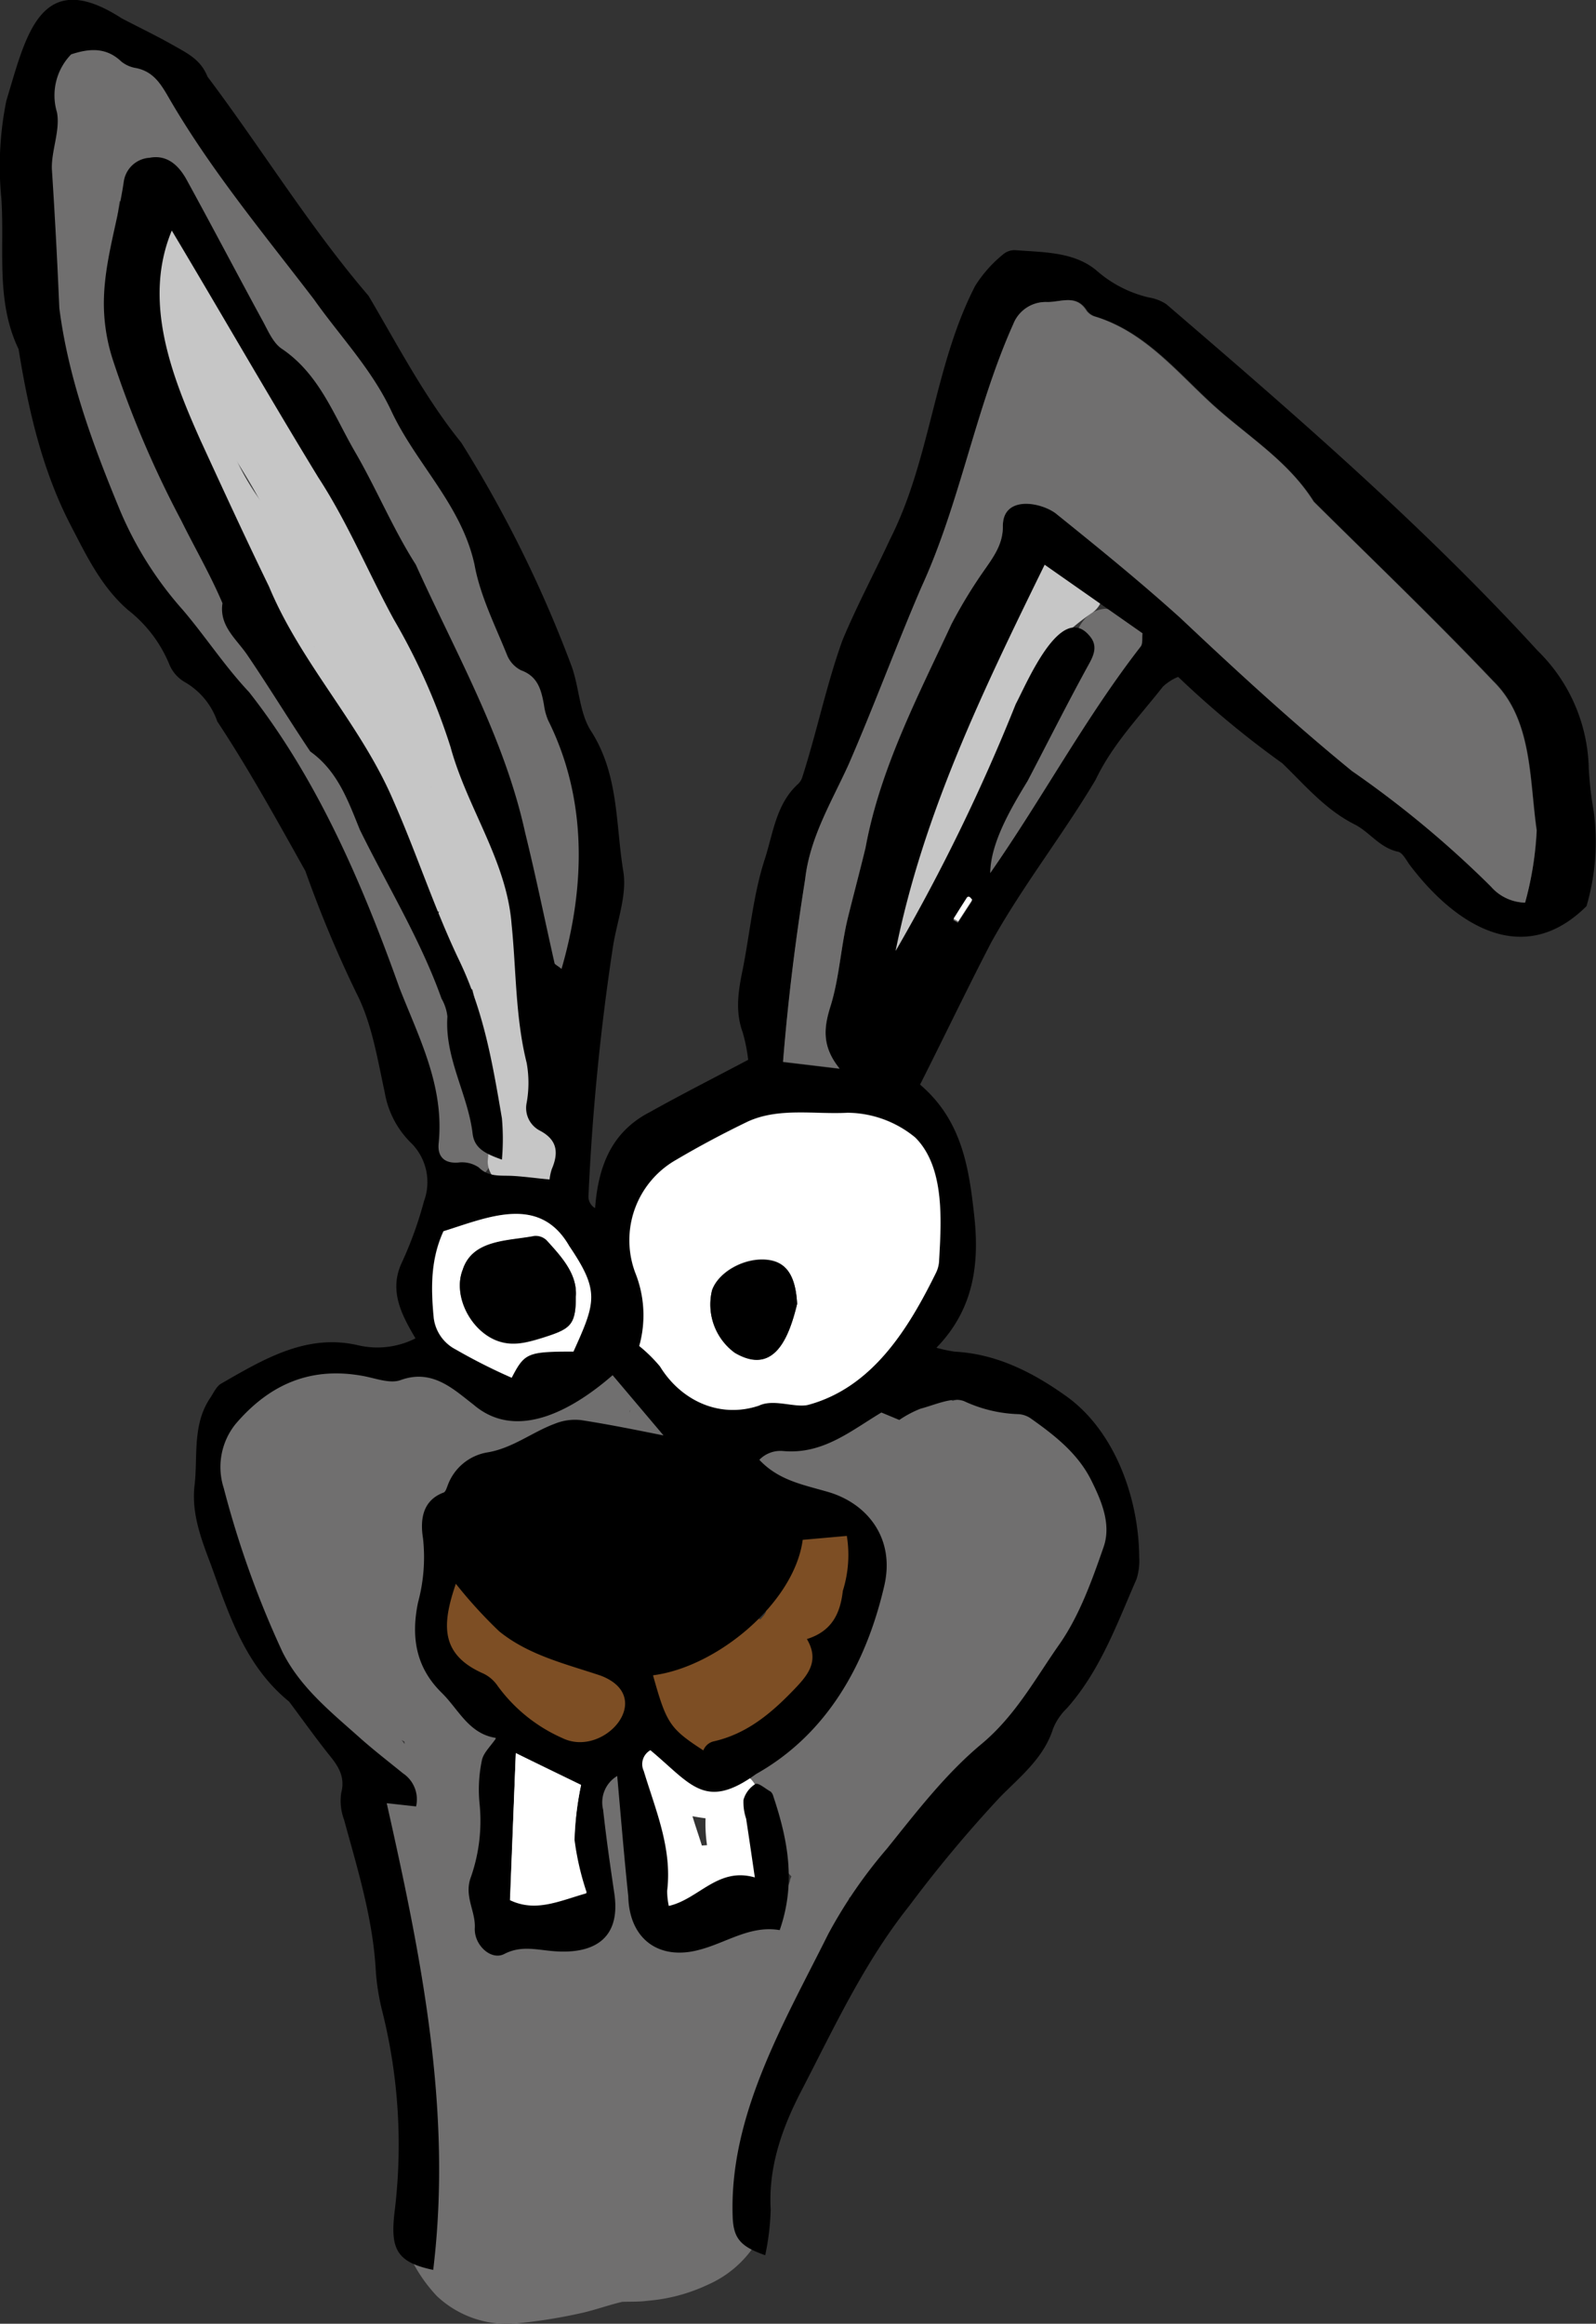 <svg xmlns="http://www.w3.org/2000/svg" viewBox="0 0 163.06 237.26"><rect x="0" y="0" width="163.06" height="237.26" fill="#333333" stroke="none"/><defs><style>.cls-1{fill:#706f6f;}.cls-2{fill:#fff;}.cls-3{fill:#575756;}.cls-4{fill:#b2b2b2;}.cls-5{fill:#c6c6c6;}.cls-6{fill:#7d4e24;}</style></defs><g id="Calque_2" data-name="Calque 2"><g id="Calque_1-2" data-name="Calque 1"><g id="Calque_5" data-name="Calque 5"><path class="cls-1" d="M94.49,169.85c3.22,0,3.22-5,0-5s-3.22,5,0,5Z"/><path class="cls-1" d="M100.94,167.5a12.94,12.94,0,0,0,8.84-3.66,12.51,12.51,0,0,0,0-17.68,12.51,12.51,0,0,0-17.68,0,12.51,12.51,0,0,0,0,17.68,13,13,0,0,0,8.84,3.66Z"/><path class="cls-1" d="M100,156.78c-2.13,3.18-4.14,6.48-6.43,9.54l1.18-1.51a11.66,11.66,0,0,1-1.93,2l12.54,3.31a4.2,4.2,0,0,1-.17-.7l.27,2c-.09-.84,0-1.68-.09-2.52a11.08,11.08,0,0,0-1.44-5.21,10,10,0,0,0-3.66-3.64,9.71,9.71,0,0,0-6.78-.84,7.07,7.07,0,0,0-3.9,2.69A7.92,7.92,0,0,0,88,166.42a17.74,17.74,0,0,0,.54,4.28l-.27-2a5.22,5.22,0,0,1,0,1l.27-2a2.88,2.88,0,0,1-.17.64l.75-1.79a6.42,6.42,0,0,1-.53.86l1.17-1.52a77.36,77.36,0,0,1-9.45,10c-2.93,2.63-2.87,8,0,10.61a7.68,7.68,0,0,0,10.61,0,82.75,82.75,0,0,0,7-7.11,38.81,38.81,0,0,0,4-5,10,10,0,0,0,1.37-5,27.64,27.64,0,0,0-.57-4l.27,2a5.33,5.33,0,0,1,0-1l-5.5,7.24.26-.06-2,.27H96l-2-.27a1.38,1.38,0,0,1,.49.14L92.74,173l.22.13-1.51-1.17a3.18,3.18,0,0,1,.58.58L90.86,171a3.1,3.1,0,0,1,.29.5l-.76-1.8a4.07,4.07,0,0,1,.25.82l-.27-2c.21,1.88,0,3.7.56,5.56a7.61,7.61,0,0,0,5.24,5.24,7.5,7.5,0,0,0,7.3-1.93c2.19-1.72,3.67-4.28,5.2-6.57l4.32-6.47A7.5,7.5,0,0,0,100,156.78Z"/><path class="cls-1" d="M88.45,172.46c-1.47,1.42-3,2.81-4.4,4.27a24.57,24.57,0,0,0-1.8,2,22.28,22.28,0,0,0-2.62,3.77,5.5,5.5,0,0,0-.89,2.78,5.63,5.63,0,0,0,.13,3,8.31,8.31,0,0,0,3.45,4.49,7.51,7.51,0,0,0,10.26-2.69A13.5,13.5,0,0,1,93.89,188l-1.17,1.51a31.17,31.17,0,0,1,2.87-3.1l3.46-3.35a5.54,5.54,0,0,0,1.55-2.41,7.7,7.7,0,0,0-1.55-8.19,7.55,7.55,0,0,0-5.3-2.2l-2,.27a7.46,7.46,0,0,0-3.3,1.93Z"/><path class="cls-1" d="M63.43,221.31a9.84,9.84,0,0,0-.18,3.57c.09.65.21,1.26.33,1.9l-.27-2v.29l.26-2-.08.28.76-1.8-.2.27,1.17-1.52-.26.21,1.52-1.17a10.94,10.94,0,0,1-1.66,1l1.79-.76a10.51,10.51,0,0,1-2.21.62l2-.27c-1.08.13-2.16.07-3.25.14a21.22,21.22,0,0,0-4.61.81,44.79,44.79,0,0,1-6.46,1.49l2-.27a12.32,12.32,0,0,1-2.71.19l2,.27a2.69,2.69,0,0,1-.68-.16l1.79.75a3.28,3.28,0,0,1-.76-.46l1.52,1.18a3.42,3.42,0,0,1-.42-.43L56,224.92a8.28,8.28,0,0,1-.92-1.61l.76,1.79c-.08-.19-.16-.38-.23-.57a8.2,8.2,0,0,0-3.45-4.48,7.68,7.68,0,0,0-5.78-.76,7.6,7.6,0,0,0-4.48,3.45c-.88,1.67-1.49,3.94-.76,5.78a15.61,15.61,0,0,0,3.49,5.91A10.45,10.45,0,0,0,53,237.2a53.28,53.28,0,0,0,6.65-1.09c1.7-.41,3.35-1.06,5.08-1.31l-2,.27c1.15-.11,2.31,0,3.46-.16a17.79,17.79,0,0,0,6.18-1.66A11,11,0,0,0,77,229.4c1.54-2.35,1.39-4.9.84-7.51l.27,2,0-.29-.27,2,.06-.28a8,8,0,0,0-.76-5.78,7.63,7.63,0,0,0-4.48-3.45c-3.71-.85-8.42,1.12-9.22,5.24Z"/><path class="cls-1" d="M59.3,224a14.78,14.78,0,0,0-.41-7.61c-.69-2-1.65-3.79-2.46-5.7l.76,1.79a13.53,13.53,0,0,1-.81-2.86l.27,2a13.43,13.43,0,0,1,0-3.47l-.26,2a13.9,13.9,0,0,1,.37-1.7l-11,4.48c3.81,1.92,9.7,2.82,13.57.49a9,9,0,0,0,4.51-7.72,8.61,8.61,0,0,0-6.19-8.15c-2.89-.93-7.13.57-8.47,3.45-.33.66-.12.42.64-.72,1.14-.78,1.37-1,.7-.67l1.79-.76a2.23,2.23,0,0,1-.62.14l2-.27h-.32l2,.27L55,199v14.46c4.86-1,9.74-2.15,14.65-2.88l-2,.27c2.32-.3,4.63,0,7-.28a11.83,11.83,0,0,0,8.55-5.3l-13-7.57a78.51,78.51,0,0,0-4.13,7.18c-.59,1.16-1.15,2.34-1.67,3.53-.26.59-.5,1.19-.77,1.76-.15.31-.8,1.23,0,.23a2.2,2.2,0,0,1,.84-.79c.59-.39.64-.44.16-.16l1.79-.75a4.56,4.56,0,0,1-1,.28l2-.26a42.76,42.76,0,0,1-6.77-.43l-7.34-.61c-3.92-.33-7.68,3.68-7.5,7.5.19,4.34,3.3,7.15,7.5,7.5l9.06.75c4.06.34,7.82.64,11.26-2,2.79-2.15,3.73-5.52,5.24-8.55a79,79,0,0,1,4.33-7.59A7.57,7.57,0,0,0,80.47,195a7.69,7.69,0,0,0-10.26,2.69A4.42,4.42,0,0,1,71.89,196a3.87,3.87,0,0,1-.64.33l1.79-.75a7,7,0,0,1-1.42.36l2-.27c-1.68.15-3.35-.11-5,0a63.45,63.45,0,0,0-6.85,1.11L51,199c-3.08.61-5.65,4.13-5.51,7.23a8.79,8.79,0,0,0,1,3.78A7.46,7.46,0,0,0,51,213.43a10.52,10.52,0,0,0,7.19-.9,9.36,9.36,0,0,0,3.9-3.93l-8.47,3.45.23.07-3.31-1.93L49.7,209,49,207.23l.08.23-.26-2a1.35,1.35,0,0,1,0,.53l.27-2-.07.27.76-1.8q3.59-2.81,1.83-1.9l1.79-.76a2.45,2.45,0,0,1-.66.16l2-.26a16.19,16.19,0,0,1-3.19-.09l2,.27a8.38,8.38,0,0,1-1.63-.45l1.79.76-.38-.19c-4.29-2.17-9.64-.4-11,4.48a20.21,20.21,0,0,0-.29,9.59c.51,2.54,1.8,4.84,2.83,7.2l-.76-1.79a12.46,12.46,0,0,1,.82,2.62l-.27-2a7.12,7.12,0,0,1,0,1.53l.27-2-.06.39a8.17,8.17,0,0,0,.75,5.78,7.64,7.64,0,0,0,4.49,3.44c3.61.83,8.54-1.09,9.22-5.23Z"/><path class="cls-1" d="M46.08,168.29c-1.68-4-3.14-9.12-7.48-10.95A8,8,0,0,0,28,161.61a11.15,11.15,0,0,0-.11,8.1,8.3,8.3,0,0,0,2.69,3.9,7.14,7.14,0,0,0,4.54,1.61c3.19-.14,6.5-2.21,7.23-5.51a14.47,14.47,0,0,0-1.25-9.59c-.77-1.67-1.75-3.21-2.47-4.9l.76,1.79c-.59-1.45-1.08-2.93-1.58-4.41a34.5,34.5,0,0,1-1.44-4.38v4l.08-.22-1.93,3.31a7.06,7.06,0,0,1,1-1L34,155.49a8.76,8.76,0,0,1,2-1.15l-1.79.75a9.77,9.77,0,0,1,1.84-.48l-2,.27c3.07-.37,6.17-.63,9.25-.95l-5.3-12.8A32,32,0,0,0,32.83,148a17.2,17.2,0,0,0-1.55,11.43c.82,3.84,5.53,6.43,9.23,5.24a7.68,7.68,0,0,0,5.23-9.23,7.62,7.62,0,0,1-.14-.81l.27,2a9.47,9.47,0,0,1,.05-2.06l-.27,2a11.66,11.66,0,0,1,.72-2.4l-.76,1.79a17.84,17.84,0,0,1,2-3.18l-1.17,1.52c.69-.88,1.42-1.71,2.16-2.54a7.62,7.62,0,0,0,1.55-8.2c-1.06-2.51-3.93-4.91-6.86-4.61s-6.05.58-9.06.93a17.3,17.3,0,0,0-6.51,1.84,12.34,12.34,0,0,0-5,4.5,8.52,8.52,0,0,0-.8,6.16c.17.71.45,1.4.68,2.09L24,158.5A51.44,51.44,0,0,0,26.2,164c.61,1.25,1.35,2.43,1.92,3.69l-.75-1.79a9,9,0,0,1,.58,1.89l-.26-2a6.53,6.53,0,0,1,0,1.53l.27-2-.09.39H42.33a7.42,7.42,0,0,1-.36-1.22l.27,2a6.72,6.72,0,0,1-.05-1.27l-.27,2a3.72,3.72,0,0,1,.14-.74l-.75,1.8.17-.27-2.69,2.7.22-.13-3.78,1h.23l-2-.26.24.09-1.79-.76.24.16-1.52-1.17.22.22-1.18-1.52a25.12,25.12,0,0,1,2.52,5.31l-.76-1.8.18.41a8.27,8.27,0,0,0,3.44,4.48,7.68,7.68,0,0,0,5.78.76,7.54,7.54,0,0,0,4.48-3.45c.88-1.65,1.52-4,.76-5.78Z"/><path class="cls-1" d="M94.92,142.9a13.7,13.7,0,0,0-4.82-.14,10.06,10.06,0,0,0-2.1.51c-.45.16-.9.36-1.34.55l-.49.22c.15-.06.14-.06,0,0s-.89.19-.5.14c-.34,0-.7,0-1.05.09A7.83,7.83,0,0,0,82,145c-.27.13-.54.28-.82.4.21-.07.17-.06-.11.05l-.49.18a12.71,12.71,0,0,1-2,.46c-1.44.21-1.93,1.88-1.75,3.08a3.08,3.08,0,0,0,1.95,2.21,15.92,15.92,0,0,0,2,.5,5.22,5.22,0,0,1,.56.18s.47.19.25.09l.25.13.42.21c.65.34,1.27.72,1.89,1.09,1.45.85,3.3,2.1,5,1.38a3,3,0,0,0,1.77-2.54A14.55,14.55,0,0,0,91,151c0-.22,0-.45,0-.68s.08-.73-.07-.07l-.64,1.11.1-.11-1.11.64.13,0H88.08c.39.05.77.14,1.15.21a2.5,2.5,0,0,0,1.33-4.82,12.65,12.65,0,0,0-1.81-.3,2.71,2.71,0,0,0-2.52,1.67,4.8,4.8,0,0,0-.22,2c0,.28,0,.55,0,.82s0,.18,0,0c-.08.38,0,.37.1,0l.9-.9-.14.09,1.26-.34c.06,0,.69.25.41.12L88,150c-.36-.18-.71-.38-1.06-.58-.7-.41-1.38-.84-2.1-1.22a15.56,15.56,0,0,0-2.44-1.07,6.65,6.65,0,0,0-1.15-.28l-.49-.09-.18-.05a1.7,1.7,0,0,1,1.07,1.1l-1.74,3.07a13.94,13.94,0,0,0,3.81-1.19c.31-.14.61-.35.93-.46-.37.13.32,0,.4-.05-.4.06.55,0,.64,0A11.63,11.63,0,0,0,87,149c1.47-.31,2.2-.95,3.53-1.25.09,0,.89-.16.53-.11.31,0,.63,0,.94-.06s.63,0,1,0,.36,0,.14,0l.53.1a2.5,2.5,0,1,0,1.33-4.82Z"/><path class="cls-1" d="M98.84,143.21a5,5,0,0,1-1.16,0l.67.09a5.09,5.09,0,0,1-1.23-.34l.59.25a5.46,5.46,0,0,1-1-.58l.5.39a2.66,2.66,0,0,1-.35-.32l.39.51a.41.41,0,0,1-.05-.09l.25.59v0l.09.67v-.06l-.09.67v0l-.25.6,0,0-.4.5,0,0-.51.39.07,0-.6.25h0l-.67.09h0l-.67-.08h0l-.59-.26,0,0-.89-.89v0a2.56,2.56,0,0,0,1.5,1.14,1.86,1.86,0,0,0,1,0,1.8,1.8,0,0,0,.93-.3,2.46,2.46,0,0,0,1.15-1.49,2.6,2.6,0,0,0-.25-1.93,2.65,2.65,0,0,0-3.6-.93,2.74,2.74,0,0,0-1.22,1.57,2.67,2.67,0,0,0,.25,2.07,4.24,4.24,0,0,0,1.3,1.3,4.93,4.93,0,0,0,.64.41,7,7,0,0,0,1.92.72,6.67,6.67,0,0,0,2.09.15,1.88,1.88,0,0,0,1-.21,1.85,1.85,0,0,0,.8-.52,2.54,2.54,0,0,0,.74-1.77,2.58,2.58,0,0,0-.74-1.77,2.4,2.4,0,0,0-1.76-.73Z"/><path class="cls-1" d="M68.39,145.51a3.9,3.9,0,0,0-1.78-1.81,4.24,4.24,0,0,0-1.42-.43,2.22,2.22,0,0,0-.6-.06c-.14,0-.12,0,.06,0a1.51,1.51,0,0,1,.85.41l.64,1.11v.12c0-.17,0-.34,0-.51a8.19,8.19,0,0,0-.21-1.3A7.81,7.81,0,0,0,65,141a2.53,2.53,0,0,0-3.42-.9A4.09,4.09,0,0,0,60,141.72c-.13.24-.22.5-.33.76s0,0,0-.1a2,2,0,0,0-.16.33c0-.18.31-.28,0-.08.15-.11.27-.18.43-.28-.23.13-.17,0,.07,0-.28,0-.56,0-.84,0-.69-.06-1.36-.17-2.06-.19-3-.09-6.19.58-7.89,3.23a2.53,2.53,0,0,0,.9,3.42,2.56,2.56,0,0,0,3.42-.9c.16-.23.15-.23,0,0a3.83,3.83,0,0,1,.29-.28c-.44.39.21-.08.34-.15-.51.28.24-.07.38-.11l.61-.14c.29,0,.27-.05,0,0l.54-.05a9.93,9.93,0,0,1,1.09,0,17.7,17.7,0,0,1,1.93.13,5.3,5.3,0,0,0,4-.81A4.33,4.33,0,0,0,64,144.91c.11-.26.22-.51.32-.77s.1-.22,0,.1a3.07,3.07,0,0,1,.17-.31,1.33,1.33,0,0,1-.41.44l-3.42-.9a4.83,4.83,0,0,1,.26.45c-.07-.21-.06-.17,0,.11a4.1,4.1,0,0,1,.14.5c.06.3.07.33,0,.1a3.82,3.82,0,0,0,.84,2.56,3.43,3.43,0,0,0,2.35,1c.58.05.2,0-.13-.15.24.15.23.14,0,0s-.21-.24-.08,0a2.5,2.5,0,0,0,3.42.89,2.57,2.57,0,0,0,.9-3.42Z"/><path class="cls-1" d="M36,179.66c1.32.55,2,2.27,2.28,3.53a56.35,56.35,0,0,1,.93,6.6c.54,4.07.81,8.82,3,12.38a2.54,2.54,0,0,0,4.32,0,.92.92,0,0,1,.88-.27,2.53,2.53,0,0,0,3.08-3.08,17.07,17.07,0,0,1-.7-3.61,10.55,10.55,0,0,1,.67-3.63,26.92,26.92,0,0,0,1.18-7.67,16.44,16.44,0,0,0-1.38-7.33,12.24,12.24,0,0,0-5.14-5c-1.56-.88-3.89.22-3.76,2.16.22,3.36.61,6.71,1.15,10,.26,1.59.56,3.17.9,4.75.14.61.33,1.23.41,1.85,0,.16-.06.69,0,.6l4.18,1.1A59.24,59.24,0,0,1,46.41,182c-.25-3.27.17-6.83-1.11-9.91a2.56,2.56,0,0,0-2.08-1.79,2.47,2.47,0,0,0-2.49,1.19,7.84,7.84,0,0,0-.67,4.79,2.53,2.53,0,0,0,3.08,1.75A2.57,2.57,0,0,0,44.88,175a1.81,1.81,0,0,1,.17-.94l-4.57-.59c1.22,2.93.73,6.43,1,9.54a68.29,68.29,0,0,0,1.77,10.45,2.52,2.52,0,0,0,4.18,1.1c2.59-2.64,1-6.56.37-9.68a91.83,91.83,0,0,1-1.4-11.09l-3.76,2.16a6.87,6.87,0,0,1,3.56,3.78,16.69,16.69,0,0,1,.36,6.49c-.24,2.23-1.12,4.27-1.53,6.45a17.15,17.15,0,0,0,.68,7.49l3.07-3.07a6.15,6.15,0,0,0-6.53,2.57h4.32c-1.15-1.84-1.43-4.06-1.78-6.17q-.6-3.53-1-7.07c-.53-4.8-1.58-9.54-6.47-11.58a2.52,2.52,0,0,0-3.07,1.75A2.56,2.56,0,0,0,36,179.66Z"/><path class="cls-1" d="M80.72,192c-.13.44-.32.86-.48,1.29a3.93,3.93,0,0,0-.19.67,4.89,4.89,0,0,0-.13,1.27,4.6,4.6,0,0,0,.18,1.17,4.93,4.93,0,0,0,.49,1.1,4.74,4.74,0,0,0,1.68,1.65,2.52,2.52,0,0,0,3.67-1.49c.3-1.09.55-2.19.74-3.3a1.89,1.89,0,0,0,0-1,1.86,1.86,0,0,0-.3-.93,2.48,2.48,0,0,0-3.42-.89A2.46,2.46,0,0,0,81.86,193c-.19,1.11-.44,2.21-.74,3.3l3.67-1.49-.27-.18.51.39a2.16,2.16,0,0,1-.37-.37l.39.51a2.55,2.55,0,0,1-.3-.5l.25.6a3,3,0,0,1-.16-.56l.09.66a2.57,2.57,0,0,1,0-.62l-.09.66a15.76,15.76,0,0,1,.69-2.11,2.5,2.5,0,0,0-1.74-3.07,2.5,2.5,0,0,0-1.93.25,2.71,2.71,0,0,0-1.15,1.5Z"/><path class="cls-1" d="M66.47,195.83a28.93,28.93,0,0,0-.61-6.94c-.09-.51-.17-1-.25-1.54,0-.16,0-.31-.07-.47,0,.27,0,.26,0,0s-.05-.48-.07-.71a15.26,15.26,0,0,1,0-3.31,2.51,2.51,0,0,0-2.5-2.5,2.58,2.58,0,0,0-2.5,2.5,24.1,24.1,0,0,0,.45,6.93c.09.51.17,1,.26,1.53.05.32.09.63.14.95-.06-.44,0,.16,0,.28a18.42,18.42,0,0,1,.08,3.32,2.5,2.5,0,0,0,2.5,2.5,2.57,2.57,0,0,0,2.5-2.5Z"/><path class="cls-1" d="M79.05,183.59c3.21,0,3.22-5,0-5s-3.23,5,0,5Z"/><path class="cls-1" d="M91.48,177.81c3.22,0,3.22-5,0-5s-3.22,5,0,5Z"/><path class="cls-1" d="M99.19,95.33c3.21,0,3.22-5,0-5s-3.23,5,0,5Z"/><path class="cls-2" d="M101.46,85.52c3.22,0,3.22-5,0-5s-3.22,5,0,5Z"/><path class="cls-2" d="M106.37,77.81c3.21,0,3.22-5,0-5s-3.23,5,0,5Z"/><path class="cls-2" d="M104.61,84.47c3.22,0,3.23-5,0-5s-3.22,5,0,5Z"/><path class="cls-2" d="M102.69,86.39c3.22,0,3.22-5,0-5s-3.22,5,0,5Z"/><path class="cls-2" d="M136,70.18a6.92,6.92,0,0,1,.76.28l-.6-.26a8.77,8.77,0,0,1,1.92,1.12l-.51-.39a8.41,8.41,0,0,1,1.52,1.52l-.39-.5,0,0a1.8,1.8,0,0,0,.64.7,1.94,1.94,0,0,0,.85.45,2.5,2.5,0,0,0,3.08-1.75,2.43,2.43,0,0,0-.26-1.92A12.28,12.28,0,0,0,141.82,68a13.85,13.85,0,0,0-1.52-1.23,10.83,10.83,0,0,0-3-1.42,2.5,2.5,0,0,0-3.07,1.74,2.5,2.5,0,0,0,.25,1.93A2.67,2.67,0,0,0,136,70.18Z"/><path class="cls-3" d="M104.93,78.8a13.93,13.93,0,0,0-.86,1.62,16.79,16.79,0,0,0-.83,2.28,2.6,2.6,0,0,0,.26,1.93A2.8,2.8,0,0,0,105,85.78,2.48,2.48,0,0,0,108.06,84a12.11,12.11,0,0,1,.54-1.57l-.26.59a12.39,12.39,0,0,1,.91-1.73,2,2,0,0,0,.3-.93,1.9,1.9,0,0,0,0-1,1.83,1.83,0,0,0-.44-.85,1.91,1.91,0,0,0-.71-.64,2.49,2.49,0,0,0-1.92-.25,2.65,2.65,0,0,0-1.5,1.15Z"/><path class="cls-3" d="M149.8,73.86h-8.41a2.5,2.5,0,0,0,0,5h8.41a2.5,2.5,0,0,0,0-5Z"/><path class="cls-3" d="M148.05,71.11l-.15,7.53a2.51,2.51,0,0,0,2.5,2.5,2.55,2.55,0,0,0,2.5-2.5l.15-7.53a2.52,2.52,0,0,0-2.5-2.5,2.55,2.55,0,0,0-2.5,2.5Z"/><path class="cls-3" d="M107.88,71.25l-.7,1a1.85,1.85,0,0,0-.29.93,1.89,1.89,0,0,0,0,1,2.8,2.8,0,0,0,1.15,1.49l.6.25A2.5,2.5,0,0,0,110,76l.59-.25a2.43,2.43,0,0,0,.9-.9l.7-1a1.9,1.9,0,0,0,.3-.93,1.86,1.86,0,0,0,0-1A1.78,1.78,0,0,0,112,71a1.9,1.9,0,0,0-.7-.65l-.6-.25a2.5,2.5,0,0,0-1.33,0l-.6.25a2.67,2.67,0,0,0-.9.9Z"/><path class="cls-1" d="M107.32,73.22a3.68,3.68,0,0,1-.13,2.52,3.75,3.75,0,0,1-.79,1.18,2.33,2.33,0,0,1-.39.36c-.45.33-1.07.3-.07.24l1.26.34-.17-.09.89.9-.08-.19.34,1.26a2.78,2.78,0,0,1,1.28-2.19l-3.76-2.16a6.05,6.05,0,0,1-1.62,3.16,43.8,43.8,0,0,0-3.22,4.21,76.64,76.64,0,0,0-5.07,10.48,2.58,2.58,0,0,0,.9,3.42,2.52,2.52,0,0,0,3.42-.9,64.92,64.92,0,0,1,5.51-11.15c2.06-3.06,4.85-5.27,5.08-9.22a2.52,2.52,0,0,0-3.76-2.16,7.94,7.94,0,0,0-3.59,5c-.27,1.33-.25,2.74.9,3.65a3.26,3.26,0,0,0,3.65.09,8.84,8.84,0,0,0,4.24-10.09c-.89-3.08-5.72-1.77-4.82,1.33Z"/><path class="cls-1" d="M108.5,70.07c-.37.73-.76,1.45-1.16,2.17l4.57,1.93c.08-.25.17-.5.26-.75s-.24.54-.06.14l.18-.39a10.13,10.13,0,0,1,.72-1.23l.25-.35c.25-.36-.29.34-.09.11s.33-.4.51-.6a10.63,10.63,0,0,1,1.1-1,6.4,6.4,0,0,0,1-.92,3.93,3.93,0,0,0,1-2.64,5,5,0,0,0-2.11-3.65,2.71,2.71,0,0,0-1.77-.73,2.94,2.94,0,0,0-1.77.73A4.17,4.17,0,0,0,110,67.3a2.57,2.57,0,0,0,1.45,1.62,2.39,2.39,0,0,0,2.22-.13,8,8,0,0,1,.8-.47l.42-.21c.44-.22-.55.21,0,0a9.36,9.36,0,0,1,1.88-.45l-.66.09.77-.07a2.5,2.5,0,0,0,0-5,11.56,11.56,0,0,0-5.77,1.8l3.67,1.5c0-.12-.07-.23-.1-.36l.09.67a2.09,2.09,0,0,1,0-.5l-.09.67.06-.24c.08-.39-.24.43-.09.2s-.38.38-.17.21.15-.15.23-.21h-3.54a6.85,6.85,0,0,1,.8.72c.31.3-.36-.52,0,0,.11.23.07.15-.11-.26a2,2,0,0,1,.05.24l-.09-.67a2.3,2.3,0,0,1,0,.37l.09-.67c-.06.25,0,.17.13-.24-.13.22-.07.15.18-.19a3.12,3.12,0,0,0-.37.36c-.24.2-.5.38-.74.59a10.85,10.85,0,0,0-1.49,1.54,14,14,0,0,0-2.5,4.62,2.5,2.5,0,0,0,4.56,1.92c.41-.71.8-1.44,1.17-2.17a2.5,2.5,0,1,0-4.32-2.52Z"/><path class="cls-1" d="M98,95.5c3.22,0,3.22-5,0-5s-3.22,5,0,5Z"/><path class="cls-1" d="M44,115.42l.27,2.2a2.5,2.5,0,0,0,4.91.66,10.2,10.2,0,0,0-.33-6A33.84,33.84,0,0,1,47.06,107c-.33-2.08.23-4.1-.55-6.14a8.58,8.58,0,0,0-4-4.55,2.53,2.53,0,0,0-3.67,2.82,13.27,13.27,0,0,0,1.87,4.69,2.52,2.52,0,0,0,4.66-1.27,17.94,17.94,0,0,0-1.48-8,16.12,16.12,0,0,0-1.78-3.16c-.68-.93-1.84-1.86-2.23-3-1.06-3-5.59-1.83-4.82,1.33l1.45,5.88a2.48,2.48,0,0,0,2.74,1.79A2.54,2.54,0,0,0,41.42,95c.45-4.57-2.25-9.14-4.49-12.93a64,64,0,0,0-8-10.72c-2.19-2.37-5.72,1.17-3.54,3.53a57.78,57.78,0,0,1,7,9.33c1.88,3.14,4.4,7,4,10.79l4.91-.67-1.45-5.88-4.82,1.33c.85,2.39,2.87,4,4,6.22a12.89,12.89,0,0,1,1.3,6.55L45,101.25a9.34,9.34,0,0,1-1.37-3.49L40,100.58c3.07,1.63,1.69,5.26,2.32,8.08.59,2.6,2.81,5.57,2,8.29l4.91.67-.27-2.2a2.59,2.59,0,0,0-2.5-2.5,2.51,2.51,0,0,0-2.5,2.5Z"/><path class="cls-1" d="M28.76,70.44a40.83,40.83,0,0,0-9-16.33,2.52,2.52,0,0,0-4.18,1.1c-.73,2.65.24,5,1.33,7.44s2.17,4.57,3.33,6.82c1,2,4,1.38,4.57-.6,1.41-4.81-2.12-8.3-4.57-12a41.92,41.92,0,0,1-5.44-11.54c-.91-3.08-5.74-1.77-4.82,1.33A47,47,0,0,0,15,58c1.05,1.71,2.28,3.27,3.46,4.9,1,1.35,2.06,2.91,1.55,4.65l4.57-.6q-1.42-2.73-2.73-5.52C21.18,60,20,58.15,20.42,56.54l-4.18,1.1a35.41,35.41,0,0,1,7.7,14.13c.87,3.09,5.69,1.78,4.82-1.33Z"/><path class="cls-1" d="M18.66,55.29a11.48,11.48,0,0,0-.33-5.55c-.46-1.57-1.13-3.06-1.57-4.64a43.42,43.42,0,0,0-4.41-9.66A2.5,2.5,0,1,0,8,38a35.74,35.74,0,0,1,3.83,8.17c.68,2.49,2.42,5.55,2,7.83A2.55,2.55,0,0,0,15.59,57a2.52,2.52,0,0,0,3.07-1.74Z"/><path class="cls-1" d="M12.64,45.23a75.94,75.94,0,0,1-.44-24.58,2.58,2.58,0,0,0-1.74-3.07,2.52,2.52,0,0,0-3.08,1.74,83.23,83.23,0,0,0,.44,27.23A2.52,2.52,0,0,0,10.9,48.3a2.55,2.55,0,0,0,1.74-3.07Z"/><path class="cls-1" d="M8.54,33.94A35.52,35.52,0,0,0,7.86,22.5c-.58-3.2-1.25-6.52-.79-9.78a12.06,12.06,0,0,1,.62-2.45c.17-.44.47-1.39.87-1.64.62-.37,2.36.16,3.14.53,2.82,1.37,4.44,4.32,5.56,7.12l3.67-2.83A17.18,17.18,0,0,0,10.72,12,2.51,2.51,0,0,0,9,15.1a9.19,9.19,0,0,1,.25,3.09l4.91-.66a5.86,5.86,0,0,1,.34-3.67c.72-1.63,2-2.7,1.39-4.67A4.17,4.17,0,0,0,12,6.41a7.4,7.4,0,0,0-2.42.44c-.15.05-.71.22-.76.25-.37.26-.38-.37.1.13C7.13,5.39,4.12,7.3,4.71,9.66A31.49,31.49,0,0,1,5.58,19.8a2.5,2.5,0,0,0,5,0,36.24,36.24,0,0,0-1-11.46L5.36,10.77a4.52,4.52,0,0,0,3.75,1.3,11.55,11.55,0,0,0,2.16-.53,2.94,2.94,0,0,1,.51-.13l-.6-1.73a5,5,0,0,1-.29.45,11.12,11.12,0,0,0-1.57,8.73c.64,2.89,4.71,2,4.91-.67a13.74,13.74,0,0,0-.43-4.42l-1.75,3.08a11.22,11.22,0,0,1,6.36.92,2.55,2.55,0,0,0,2.78-.19A2.46,2.46,0,0,0,22.08,15C20.51,11,18.39,7.16,14.57,5A10.68,10.68,0,0,0,8.73,3.59,6,6,0,0,0,3.61,7.18c-1.9,3.88-1.87,8.19-1.29,12.38s2,8.69,1.4,13.05a2.58,2.58,0,0,0,1.74,3.08,2.52,2.52,0,0,0,3.08-1.75Z"/><path class="cls-1" d="M15.8,15.29c-.59,4.51,2.55,8.15,5.31,11.29a15.67,15.67,0,0,1,3,4.49c.69,1.72,1.2,3.51,2,5.18s2.28,4,4.29,4.18c1.33.15,2.23-.64,3.14-1.49a9.22,9.22,0,0,0,2.06-2.26c1.38-2.6-1.32-4.62-3.15-6a11.13,11.13,0,0,1-3.36-3.47c-2-3.44-2.85-7.43-5.89-10.2a2.5,2.5,0,0,0-3.53,3.53A107.84,107.84,0,0,1,31,35c1.75,2.69,6.08.18,4.31-2.52A114,114,0,0,0,23.18,17l-3.53,3.53c2.3,2.11,3.15,5.31,4.5,8.06a15.07,15.07,0,0,0,2.91,4.16,19.39,19.39,0,0,0,2.24,1.8c.33.24.67.48,1,.73l.55.49c.37.45.4.32.08-.38l.34-1.26c.08-.17,0,.05-.09.14a4.84,4.84,0,0,0-.74.69c-.41.38-.81.78-1.24,1.14l1.1-.65-.24.09h1.33c.37.09.45.35.17,0-.1-.14-.23-.25-.33-.38A8,8,0,0,1,30.55,34a19.24,19.24,0,0,1-.95-2.35,22.76,22.76,0,0,0-2.72-5.85c-2.24-3.14-6.65-6.22-6.08-10.53a2.52,2.52,0,0,0-2.5-2.5,2.56,2.56,0,0,0-2.5,2.5Z"/><path class="cls-1" d="M30.12,38.82c1.55,3.86,3.13,7.69,5.69,11,1.22,1.59,2.6,3.06,3.68,4.75a38.69,38.69,0,0,1,2.76,5.59q2.66,6.22,5.3,12.45c1.64,3.84,3.6,7.7,4.69,11.75.61,2.3.83,4.69,1.5,7a27.33,27.33,0,0,0,3,6.67l1.5-3.68-1.15.31,3.08,3.08c1.78-9-.86-18.54-3.87-27a151.64,151.64,0,0,0-10.94-24,49.05,49.05,0,0,0-8.59-11.4c-2.33-2.22-5.87,1.31-3.53,3.54,5.72,5.46,9.24,12.72,12.59,19.77a115.67,115.67,0,0,1,8.63,23.53c1.08,4.7,1.83,9.48.89,14.27a2.52,2.52,0,0,0,3.07,3.07l1.15-.3A2.53,2.53,0,0,0,61,95.49a22.6,22.6,0,0,1-2.42-5.26C58,88.17,57.76,86,57.28,84c-1-4.17-3-8.12-4.64-12l-5.11-12c-.84-2-1.62-3.94-2.59-5.83a29.44,29.44,0,0,0-3.55-5.24,34.88,34.88,0,0,1-3.73-5.3,60.57,60.57,0,0,1-2.72-6,2.6,2.6,0,0,0-3.08-1.75,2.52,2.52,0,0,0-1.74,3.08Z"/><path class="cls-1" d="M47.87,120.37c3.22,0,3.23-5,0-5s-3.22,5,0,5Z"/><path class="cls-4" d="M29.46,62.88a10.63,10.63,0,0,0,1.39,5.28,2.57,2.57,0,0,0,1.49,1.15,2.5,2.5,0,0,0,3.08-1.75,2.63,2.63,0,0,0-.26-1.92c-.15-.27-.28-.55-.41-.83l.26.59a8,8,0,0,1-.57-2.05l.09.67a8.72,8.72,0,0,1-.07-1.14,2.59,2.59,0,0,0-.73-1.77A2.57,2.57,0,0,0,32,60.38a2.53,2.53,0,0,0-1.77.73,2.59,2.59,0,0,0-.73,1.77Z"/><path class="cls-4" d="M33.69,65.38c3.22,0,3.22-5,0-5s-3.22,5,0,5Z"/><path class="cls-5" d="M28.81,60.26a26.32,26.32,0,0,0,2.29,9,2.53,2.53,0,0,0,2.83,1.15c3.84-.88,3.93-5.91,1.5-8.27-1.16-1.13-2.75-1.69-3.88-2.83a5.24,5.24,0,0,1-1.47-3.77l-4.26,1.77,3.88,3.53,1.85,1.69c.25.23.59.71.92.84.81.32-.72.94.36-.79L36.76,62c-4.22-4.33-9.21-8.54-12.06-13.95-2.63-5-3.29-10.83-3.68-16.4a2.56,2.56,0,0,0-2.5-2.5,2.53,2.53,0,0,0-2.5,2.5c.44,6.36,1.28,12.79,4.17,18.55,3,6,8.43,10.61,13,15.34a2.53,2.53,0,0,0,3.93-.51c1.49-2.4-.34-4.54-2.07-6.11l-5.73-5.22a2.53,2.53,0,0,0-4.27,1.77,10.32,10.32,0,0,0,3.49,7.82c.95.81,2.09,1.31,3.06,2.07.44.36.49.49.52.66,0-.28.17,0-.06.1.15-.1.26-.55.51-.6l2.82,1.15a19.25,19.25,0,0,1-1.61-6.45,2.56,2.56,0,0,0-2.5-2.5,2.52,2.52,0,0,0-2.5,2.5Z"/><path class="cls-5" d="M20.6,31.36a19.27,19.27,0,0,0-1-7.38,2.51,2.51,0,0,0-4.91.66,20.93,20.93,0,0,0,6,15.35,2.53,2.53,0,0,0,3.93-.51,6,6,0,0,0,0-5.63c-.64-1.38-1.88-2.48-2.19-4a2.48,2.48,0,0,0-2.74-1.79,2.53,2.53,0,0,0-2.17,2.46,10,10,0,0,0,2.69,7c1.49,1.8,3.5,3.13,4.85,5,1.46,2.06,2.28,4.54,3.39,6.79,1.19,2.42,2.55,4.75,3.9,7.08A179.1,179.1,0,0,1,45.73,84.81a177.52,177.52,0,0,1,5.25,17c.8,3.12,5.62,1.8,4.82-1.33A180.51,180.51,0,0,0,45.48,71.05Q42.3,64,38.5,57.19c-1.35-2.4-2.77-4.76-4.11-7.17S32.08,45.4,31,43a21.37,21.37,0,0,0-4.9-6.61c-1.7-1.6-3.8-3.36-3.6-5.91l-4.91.66a9.85,9.85,0,0,0,1.69,3.51c.31.46,1.37,1.65,1,2.27l3.93-.51a15.88,15.88,0,0,1-4.54-11.81l-4.91.67a15.54,15.54,0,0,1,.82,6.05c-.18,3.21,4.82,3.2,5,0Z"/><path class="cls-5" d="M49.33,100.55c-.31,3.77-.27,7.38,1.61,10.76.79,1.42,1.6,2.6,1.65,4.27a38.92,38.92,0,0,0,.2,5.81L57,119a2.44,2.44,0,0,1-.59-.87A2.54,2.54,0,0,0,54,116.26a2.12,2.12,0,0,1-1-.12l1.83,2.41a32.91,32.91,0,0,0-1.45-13.22c-1-3-5.82-1.75-4.82,1.33a29.2,29.2,0,0,1,1.27,11.89A2.53,2.53,0,0,0,51.63,121a6,6,0,0,0,2.34.3l-2.41-1.84a8.23,8.23,0,0,0,1.87,3.07,2.54,2.54,0,0,0,3,.39,2.59,2.59,0,0,0,1.15-2.82c-.3-1.7.09-3.49-.06-5.21a12.36,12.36,0,0,0-1.77-5.16,10.73,10.73,0,0,1-1.55-3.88,23.74,23.74,0,0,1,.1-5.26,2.5,2.5,0,0,0-5,0Z"/><path class="cls-5" d="M53.58,104.91a16.6,16.6,0,0,0-4.72-12.62c-1.62-1.67-4.08-.29-4.27,1.76a7.55,7.55,0,0,0,3.69,7c2,1.21,4.06-.78,3.67-2.82a31.92,31.92,0,0,0-6.64-14.06c-1.11-1.38-3.92-.69-4.18,1.1a8.62,8.62,0,0,0,1.95,7.06c1.2,1.45,3.77.62,4.18-1.1,1.07-4.54-1.59-8.37-3.93-12l-3.69-5.71c-.62-1-1.23-1.9-1.84-2.86-.39-.61-1.17-1.5-1-2.26l-4.18,1.1a18.55,18.55,0,0,1,6.71,10.62l4.57-1.92L38.66,67.13a2.52,2.52,0,0,0-3.42-.9,2.56,2.56,0,0,0-.9,3.42l5.28,11.08c1.26,2.66,5.16.72,4.57-1.93A22.81,22.81,0,0,0,36.2,66c-1.43-1.14-3.63-.86-4.18,1.1-.66,2.35.34,4.38,1.59,6.32s2.55,3.95,3.82,5.92S39.87,83,41,84.88c.89,1.49,1.87,3.25,1.45,5l4.18-1.1a3,3,0,0,1-.66-2.2l-4.18,1.1a27,27,0,0,1,5.35,11.86l3.67-2.83a2.63,2.63,0,0,1-1.21-2.7l-4.27,1.77a11.69,11.69,0,0,1,3.26,9.09,2.5,2.5,0,0,0,5,0Z"/><path class="cls-5" d="M39.57,64.73q-1.76-5.22-3.63-10.39a21.53,21.53,0,0,0-1.88-4.72A4.36,4.36,0,0,0,31.83,48c-.24-.08-.49-.14-.73-.21s-.46-.29-.29-.09c-1.37-1.58-4.44-.36-4.26,1.77a15.49,15.49,0,0,0,1.69,6c.91,1.78,4.27,1.56,4.57-.59.41-2.93-1.47-5.52-2.89-8s-2.94-4.76-4.58-7a2.58,2.58,0,0,0-3.42-.9,2.53,2.53,0,0,0-.9,3.42c1.38,1.92,2.69,3.88,3.91,5.89.61,1,1.2,2,1.76,3.07.29.51.57,1,.84,1.55.1.19.38,1.17.46.62l4.57-.6a9.2,9.2,0,0,1-1-3.47l-4.27,1.77a4.35,4.35,0,0,0,1.91,1.2,2.27,2.27,0,0,0,.73.21c.55,0,.16.23,0-.26.42,1.29,1,2.78,1.52,4.15q1.69,4.74,3.3,9.51c1,3,5.85,1.74,4.83-1.33Z"/><path class="cls-5" d="M94.55,95.11C93.47,90,97.83,85.4,100,81.22a54.1,54.1,0,0,0,2.63-6.63,14.59,14.59,0,0,1,3-5.57c2.25-2.3-1.28-5.84-3.54-3.53-3.79,3.87-4.33,9.4-6.87,14-3,5.36-6.91,10.46-5.53,17,.66,3.15,5.48,1.82,4.82-1.33Z"/><path class="cls-5" d="M106.13,67.74a23.22,23.22,0,0,1,5.36-5.11,2.54,2.54,0,0,0,0-4.31c-1.72-1.27-4.38-2.82-6.28-1-1.38,1.34-.88,3.38-1.41,5.05a21.34,21.34,0,0,1-2.59,4.7,35.79,35.79,0,0,0-2.78,5.13c-3,6.93-3.9,14.79-8.19,21.12-1.81,2.68,2.52,5.18,4.32,2.53,3.77-5.58,5-12.27,7.22-18.53A39.27,39.27,0,0,1,106,68.92a26.68,26.68,0,0,0,2.39-4.47,11.14,11.14,0,0,0,.67-2.58c.1-.68.09-1.59.21-1.92l-.64,1.11-.14.08-1.26.34c-.26,0,.55.33.67.4.38.23.75.49,1.11.75V58.32a30.19,30.19,0,0,0-7.15,6.89,2.51,2.51,0,0,0,.89,3.42,2.56,2.56,0,0,0,3.42-.89Z"/><path class="cls-6" d="M79.49,162a10.93,10.93,0,0,1-.47,1.36l.26-.6a11.19,11.19,0,0,1-1.45,2.48l.39-.51a11.12,11.12,0,0,1-1.69,1.74,2.51,2.51,0,0,0,1.77,4.27l.67-.09a2.52,2.52,0,0,0,1.1-.65,13.2,13.2,0,0,0,4.24-6.67,2.5,2.5,0,0,0-1.75-3.08,2.52,2.52,0,0,0-1.92.26A2.56,2.56,0,0,0,79.49,162Z"/><path class="cls-6" d="M78.17,165.59a5.14,5.14,0,0,0-5,0,9.06,9.06,0,0,0-1.9,1.42c-.37.33-1,.95-1.23,1.1-1.21,1-2.42,1.91-2.87,3.48a4.33,4.33,0,0,0,1,4.34c2,2,5.39-.56,3.93-3a5.78,5.78,0,0,1-.41-1.61,6.49,6.49,0,0,0-.74-2.21,4.34,4.34,0,0,0-4.73-2.18,2.56,2.56,0,0,0-1.84,2.41,6,6,0,0,0,2.1,4.82c.51.52,1.1,1,1.59,1.5a3.42,3.42,0,0,1,.46.66c-.07-.18-.06-.12,0,.16a.33.33,0,0,1,0-.26,2.57,2.57,0,0,0,1.74,3.08c5.33,1.7,9.75-3.16,12.27-7.2A29.65,29.65,0,0,0,87,158c.1-1.8-1.68-2.61-3.17-2.41A6.77,6.77,0,0,0,79,159a7.07,7.07,0,0,0-.84,3.21,18.76,18.76,0,0,1,.1,2.36c-.19.64-1.27,1.32-1.75,1.81a29.24,29.24,0,0,0-2,2.28,34.35,34.35,0,0,0-3.61,5.48l4.57.6-1.27-3.85a2.56,2.56,0,0,0-3.08-1.75,2.53,2.53,0,0,0-1.74,3.08l1.27,3.85c.63,1.92,3.53,2.61,4.57.6A27.65,27.65,0,0,1,78,172.23c1.16-1.48,2.63-2.65,3.83-4.08a5.81,5.81,0,0,0,1.36-3.33c.09-.92-.12-1.83,0-2.74,0,.27,0-.21.06-.29.09-.38-.14.24,0-.12.08-.15.17-.3.26-.44s.1-.15,0,0l.18-.19c.06-.06.29-.26.09-.1a2.47,2.47,0,0,1,.44-.27c-.28.15.11,0,.24-.08a4.7,4.7,0,0,1,.63-.13L82,158a24.46,24.46,0,0,1-3.21,10.69,18,18,0,0,1-3.27,4.32,7.53,7.53,0,0,1-1.81,1.26,4.15,4.15,0,0,1-.68.22c-.07,0-.59.08-.32.06a1.77,1.77,0,0,1-1-.16l1.75,3.08A6,6,0,0,0,71.54,172c-.54-.56-1.16-1-1.69-1.6-.27-.29-.2-.38-.46-.65s0-.1,0,.05,0-.44,0-.48l-1.83,2.41H67l-.45-.26c.16,0,.17.22.19.26s.11.53.17.89a7.88,7.88,0,0,0,.91,2.8l3.93-3a.94.94,0,0,1,.18.76c.09-.28.09-.31,0-.07.13-.23.16-.27.08-.13.59-.5.84-.71,1.51-1.25s1.06-1.05,1.65-1.48c0,0,.68-.34.47-.27.65-.2.12,0,0,0,2.77,1.65,5.29-2.67,2.53-4.32Z"/><path class="cls-6" d="M56.92,173.19c-.31,0-.61,0-.92,0s-.3,0,0,0l-.44-.11-.43-.14c.25.11.24.1,0,0s-.55-.29-.81-.46c-.07,0-.8-.59-.46-.32-.26-.21-.5-.42-.74-.64-.48-.45-.93-.91-1.37-1.39a14.3,14.3,0,0,1-2.36-3q-.14-.24-.24-.48c.08.21.08.17,0-.11,0-.09-.24-1-.18-.57a3.72,3.72,0,0,1,0-1c-.08.6.29-.67.06-.17l-3.93.5c-.35-.4,0,0,0,0l-.08-.19.09.33a8.76,8.76,0,0,1,.18.89,9.14,9.14,0,0,0,.72,2.35,8.2,8.2,0,0,0,3.16,3.49,21.54,21.54,0,0,0,3.63,1.55l.38.15c-.49-.2-.14-.06-.05,0l.78.43c.07,0,.38.31.14.09s0,.06.1.12.32.45,0,0c.09.15.18.3.26.45a7.86,7.86,0,0,0,1.19,1.88,4.26,4.26,0,0,0,2.84,1.24,5.59,5.59,0,0,0,4.37-2,4.14,4.14,0,0,0-.06-5.74,5.94,5.94,0,0,0-5.07-1.4c-.43.05-.85.1-1.28.11l-.48,0H56l-.33-.07c-.14,0-.28-.1-.42-.13s.28.16-.12,0a10.28,10.28,0,0,1-1-.57l-.37-.27c.38.3-.19-.18-.21-.2-.3-.26-.58-.53-.85-.81-.55-.57-1.06-1.16-1.56-1.76a2.5,2.5,0,0,0-3.92,3,13.75,13.75,0,0,0,9,5.65,23.42,23.42,0,0,0,2.9.2c.06,0,.7,0,.46,0s.38.11.44.12c-.44-.06-.26-.13-.05,0s-.36-.33,0,0-.21-.42,0,0a3.07,3.07,0,0,0,.17.31c-.28-.43-.09-.14,0,.08.15.4,0-.29,0-.05,0,.06,0,.43,0,.44s.13-.59,0,0c-.09.35-.12.19,0,0-.1.15-.18.3-.29.45l4.57.59c0-.06-.16-.66-.13-.4s.07-.52,0,0a2.5,2.5,0,1,0-4.82-1.33,6,6,0,0,0,.15,3.08,2.52,2.52,0,0,0,2.08,1.79A2.58,2.58,0,0,0,64.26,178a5.58,5.58,0,0,0,.46-5.42,5.63,5.63,0,0,0-5-3.42c-.48,0-1,0-1.46,0l-.6,0c-.05,0-.79-.12-.28,0-.43-.08-.85-.17-1.27-.29-.23-.06-.46-.13-.68-.21s-.5-.19-.17-.05A10.14,10.14,0,0,1,53,167.21c.36.28-.16-.14-.23-.21s-.35-.32-.52-.48l-.48-.53c-.35-.37.13.21-.2-.24l-3.92,3a15.32,15.32,0,0,0,6,4.83,8.4,8.4,0,0,0,4,.39c.33,0,.66-.08,1-.09.06,0,.64,0,.34,0s.08,0,.12,0c.58.12,0,0,0,0l.09.05c.16.1.13.07-.08-.08,0,0,.17.31.07,0s-.24-.35-.24-.58L59,173c.13-.36.11-.4,0-.1,0,0,.25-.28,0,0,0,0-.4.33-.15.16s-.08,0-.11.05c-.42.23-.08,0,0,0-.06,0-.39.09-.4.11s.31,0,.39,0,.17,0-.06,0l.23.09c.24.21.38.43.16,0-.12-.22-.22-.45-.33-.68a6.06,6.06,0,0,0-1.21-1.64,10,10,0,0,0-3.3-1.92c-.45-.18-.91-.34-1.36-.51-.12,0-.87-.39-.36-.14-.25-.12-.49-.23-.73-.36s-.7-.5-.39-.23l-.33-.31s-.44-.48-.25-.26-.06-.08-.08-.11-.2-.32-.29-.48-.22-.49-.11-.22-.11-.35-.11-.34c-.16-.59-.21-1.2-.35-1.79a5.83,5.83,0,0,0-1.31-2.48,2.52,2.52,0,0,0-3.93.5,7.57,7.57,0,0,0-.19,6.08,17.06,17.06,0,0,0,3.41,5c2.29,2.54,5.37,5.29,9.07,4.85a2.57,2.57,0,0,0,2.5-2.5c-.06-1.22-1.11-2.67-2.5-2.5Z"/><path class="cls-2" d="M76,188.39a29.21,29.21,0,0,0-4.86.1,7,7,0,0,0-2.77.66,3.57,3.57,0,0,0-1.84,3.17,2.58,2.58,0,0,0,1.83,2.41c-.31-.15-.35-.17-.11,0a1,1,0,0,1-.41-.4,2.59,2.59,0,0,0,2.83,1.15A2.56,2.56,0,0,0,72.54,193c0-2.47-.89-4.69-1.62-7-.16-.51-.31-1-.42-1.56,0-.12-.15-1-.08-.38l-.09-.83a9,9,0,0,0-.39-2.05,6.79,6.79,0,0,0-.52-1.13l-.2-.32c-.2-.4-.16-.21.11.56l-4.91.67c1.28,4.21,6.81,4.72,10.49,4.94l-2.42-3.16a14.76,14.76,0,0,0-.18,6.1,2.5,2.5,0,0,0,3.07,1.74,2.57,2.57,0,0,0,1.75-3.07c0-.2,0-.32,0-.05,0-.2,0-.4,0-.6,0-.36,0-.72,0-1.08l0-.48c0-.2,0-.32,0-.05a9.49,9.49,0,0,1,.24-1.18,2.54,2.54,0,0,0-2.41-3.17c-.4,0-.79-.05-1.18-.09l-.71-.08c.26,0,.17,0,0,0-.78-.13-1.56-.28-2.33-.48-.28-.07-.55-.18-.83-.26s.52.28,0,0l-.38-.2-.14-.09c-.16-.1-.1-.05.17.15-.08,0-.25-.24-.3-.28-.22-.14.25.43,0,.06s.15.51,0,0a2.5,2.5,0,0,0-2.74-1.79,2.46,2.46,0,0,0-2.17,2.45,5.21,5.21,0,0,0,.78,2.29,3.72,3.72,0,0,1,.19.34c-.13-.29-.14-.3,0,0s.26,1,.08.34a18.6,18.6,0,0,1,.26,2.12c.1.53.23,1.05.38,1.57.32,1.07.72,2.12,1.06,3.19a15.37,15.37,0,0,1,.43,1.65c0,.14.05.28.07.42,0-.32,0-.33,0,0s0,.56,0,.85l4.66-1.26a4.61,4.61,0,0,0-2.47-1.87l1.84,2.41a1.49,1.49,0,0,1-.73,1.19c-.3.11-.32.12-.06,0,.61-.18-.6,0,.16,0,.56-.07,1.13-.12,1.69-.15a29.84,29.84,0,0,1,3.41,0,2.51,2.51,0,0,0,2.5-2.5,2.56,2.56,0,0,0-2.5-2.5Z"/><path class="cls-2" d="M57.19,180.7c.88-.12-.89.06-.87,0,.35.06.38.06.11,0s-.24-.07,0,0,.18.07,0-.05c.27.22.31.24.13.06A4.4,4.4,0,0,0,54,178.85a2.53,2.53,0,0,0-3.08,3.07c.1.51.2,1,.28,1.54a4.47,4.47,0,0,0,.08.5c0-.25,0,.42.06.51q.16,1.49.21,3c0,1,0,1.92,0,2.88,0,.48-.06,1-.1,1.44l-.09.84c0,.12,0,.24,0,.36,0-.27,0-.25,0,0a2.59,2.59,0,0,0,1.15,2.82,2.55,2.55,0,0,0,3-.39c.24-.24-.09.07-.17.12s-.53.24-.21.11-.15.09-.23,0,.26,0,.31,0c.45,0,.9,0,1.35,0A4.18,4.18,0,0,0,60.39,193a5.35,5.35,0,0,0-.25-3.91,12.15,12.15,0,0,1-.56-1.74c-.09-.35,0,.37,0,0,0-.14,0-.29,0-.44a8.06,8.06,0,0,1,.06-1,2.51,2.51,0,0,0-2.5-2.5,2.58,2.58,0,0,0-2.5,2.5,8.27,8.27,0,0,0,.39,3.69c.18.53.44,1,.6,1.58l0,.2c.07.31.07.27,0-.11a2.16,2.16,0,0,1,0,.36q.08-.56,0-.15a1.08,1.08,0,0,1,.29-.52q.45-.31.12-.12c.35-.14.44-.18.25-.13s-.09,0,.29,0a2.23,2.23,0,0,0-.63,0l-.64,0a4.45,4.45,0,0,0-3.4,1.22l4.18,2.43a40.37,40.37,0,0,0-.35-13.78l-3.07,3.08q.39.11-.18-.09c-.3-.24-.36-.27-.16-.08s.28.34.41.5a4.42,4.42,0,0,0,1.42,1.16,7.15,7.15,0,0,0,4.36.37,2.51,2.51,0,0,0,1.75-3.08,2.58,2.58,0,0,0-3.08-1.75Z"/></g><path d="M94,110.74c4.31,3.67,5,8.57,5.53,13.34s.06,9.51-3.86,13.53a15.61,15.61,0,0,0,1.89.4c4.23.22,7.9,2.09,11.2,4.42,5.09,3.51,7.6,10.49,7.63,16.59a6.11,6.11,0,0,1-.27,2.2c-2,4.57-3.71,9.36-7.12,13.2a6,6,0,0,0-1.41,2.08c-.94,3-3.38,4.91-5.43,7a132.58,132.58,0,0,0-9.27,11.1c-4.63,5.81-7.71,12.51-11.08,19-1.92,3.72-3.32,7.68-3.07,12a25.51,25.51,0,0,1-.56,4.66c-2.55-.88-3.21-1.74-3.32-3.79-.42-10.44,5.24-19.93,9.76-29a48.78,48.78,0,0,1,6-8.72c3-3.73,6-7.65,9.69-10.71,3.49-2.92,5.52-6.75,8-10.26,2-2.9,3.27-6.45,4.45-9.85.78-2.27-.19-4.62-1.24-6.73-1.35-2.75-3.69-4.59-6.13-6.32a2.5,2.5,0,0,0-1.29-.49,14.14,14.14,0,0,1-5.56-1.31c-1.17-.51-3,.36-4.49.75a11,11,0,0,0-2.17,1.15l-1.83-.76c-3.17,1.9-6,4.31-10.07,3.93a3,3,0,0,0-2.4.9c2,2.13,4.5,2.54,7.12,3.31,4,1.21,6.78,4.8,5.63,9.61-1.86,8-5.87,15.11-13.08,19.16-5.24,3.79-6.67,1-10.8-2.43a1.63,1.63,0,0,0-.68,2.12c1.21,4,2.92,7.91,2.39,12.25a7.52,7.52,0,0,0,.17,1.53c3.08-.7,5-4,8.79-2.91-.32-2.19-.6-4.11-.89-6a5.31,5.31,0,0,1-.27-1.92,2.79,2.79,0,0,1,1.22-1.62c.31-.15,1,.47,1.56.78a1,1,0,0,1,.27.48c1.47,4.4,2.34,8.82.65,13.66-3-.52-5.45,1.29-8.18,2-4.07,1.12-7.18-1-7.29-5.45-.42-4-.74-7.92-1.13-12.29a3.14,3.14,0,0,0-1.44,3.45c.31,2.85.72,5.68,1.14,8.52.73,4.87-2.35,6.29-6.41,5.9-1.69-.16-3.18-.55-4.84.31-1.33.69-3.09-.91-3-2.66s-1.15-3.28-.38-5.25A17.37,17.37,0,0,0,49,184.2a14.48,14.48,0,0,1,.23-4.45c.15-.79.91-1.46,1.47-2.3-2.8-.4-3.85-2.93-5.57-4.61-2.57-2.52-3.18-5.57-2.42-9.23a17.67,17.67,0,0,0,.51-6.53c-.27-1.69-.19-3.84,2.11-4.69.19-.07.3-.45.4-.7a5.23,5.23,0,0,1,4.15-3.41c2.54-.45,4.5-2.06,6.82-2.92a5.51,5.51,0,0,1,2.62-.37c2.82.43,5.61,1,8.47,1.57l-5.2-6.15c-3.53,3.08-9.57,7-14.22,3-2-1.53-4.18-3.69-7.44-2.5-1.07.39-2.52-.17-3.78-.41-5.35-1-9.57.79-13.07,4.88a7,7,0,0,0-1.22,6.56,98.52,98.52,0,0,0,6,16.73c1.8,3.59,4.88,6.07,7.8,8.67,1.45,1.3,3,2.49,4.51,3.72a3.2,3.2,0,0,1,1.34,3.38l-3-.33c3.55,15.78,6.72,31.43,4.75,47.65-3.8-.79-4.41-2.18-3.93-6.06a56.09,56.09,0,0,0-1.25-20.25,23.37,23.37,0,0,1-.68-4.14c-.28-5.35-1.85-10.41-3.25-15.52a5.49,5.49,0,0,1-.29-2.72c.46-1.74-.39-2.86-1.32-4-1.38-1.74-2.69-3.58-4-5.33-4.48-3.64-6.14-8.87-8-14-1-2.64-2-5.26-1.66-8.11s-.25-6.12,1.56-8.84c.36-.53.66-1.24,1.17-1.53,4.34-2.49,8.74-5.14,14-3.9a8.63,8.63,0,0,0,5.84-.71c-1.43-2.41-2.75-4.91-1.38-7.77a39,39,0,0,0,2.25-6.24,5.62,5.62,0,0,0-1.38-6,9.42,9.42,0,0,1-2.63-5.09c-.75-3.44-1.31-7.05-2.88-10.12a121.39,121.39,0,0,1-5.23-12.5c-2.89-5.15-5.74-10.34-9-15.27a7.43,7.43,0,0,0-3.29-4,3.7,3.7,0,0,1-1.62-1.85,13.59,13.59,0,0,0-4.19-5.51c-2.78-2.4-4.3-5.64-5.91-8.73C4.31,48,2.89,41.82,1.9,35.65-.47,30.72.49,25.44.14,20.28a33.61,33.61,0,0,1,.51-10c2-6.57,3.43-13.81,11.78-8.41,1.8.94,3.64,1.82,5.41,2.83,1.34.76,2.69,1.42,3.36,3.13,5.52,7.33,10.43,15.35,16.45,22.37,3,5.08,5.75,10.39,9.48,15A125.74,125.74,0,0,1,58.39,68c.8,2.18.79,4.78,2,6.65,2.85,4.44,2.5,9.52,3.29,14.31.42,2.52-.73,5.29-1.1,8a239.7,239.7,0,0,0-2.46,25.22,1.35,1.35,0,0,0,.68,1.17c.32-4.24,1.65-7.76,5.57-9.79,3.24-1.81,6.55-3.49,10.07-5.35a16.9,16.9,0,0,0-.57-2.83c-.77-2.13-.44-4.21,0-6.34.76-3.81,1.09-7.76,2.3-11.42C79,85,79.32,82.09,81.5,80.08a1.65,1.65,0,0,0,.46-.7c1.49-4.62,2.47-9.45,4.11-14,1.46-3.51,3.27-6.88,4.87-10.33,4.16-8.21,4.47-17.66,8.69-25.86a13.16,13.16,0,0,1,2.92-3.27,1.79,1.79,0,0,1,1.28-.37c2.88.22,6.08.16,8.36,2.21a12.37,12.37,0,0,0,5.17,2.61,4.6,4.6,0,0,1,1.79.68c13.13,11.27,26.25,22.61,37.95,35.39a17.32,17.32,0,0,1,5.22,12,36.87,36.87,0,0,0,.51,4.43,23.42,23.42,0,0,1-.74,9.65c-6.45,6.41-13.4,1.92-18-4.13-.4-.52-.77-1.33-1.27-1.43-1.86-.4-2.88-2-4.41-2.78-3-1.51-5.07-4-7.39-6.24a97.92,97.92,0,0,1-10.65-8.83,5.06,5.06,0,0,0-1.56,1c-2.41,3.07-5.16,5.9-6.87,9.5-3.35,5.64-7.5,10.89-10.69,16.65C98.79,101,96.51,105.77,94,110.74Zm-37.85,9.69a5.15,5.15,0,0,1,.22-1.05c.72-1.68.59-3-1.23-3.95a2.6,2.6,0,0,1-1.33-2.84,11.52,11.52,0,0,0,0-4.06c-1.16-4.65-1.06-9.42-1.54-14.14-.5-6.52-4.54-11.88-6.24-18.12a64.4,64.4,0,0,0-5.78-13c-2.63-4.81-4.7-9.88-7.74-14.54C27.41,40.38,22.61,32,17.55,23.54c-3,7.23,0,14.85,2.93,21.41,2.3,5,4.6,10,7,14.93C30.75,67.76,36.9,74,40.22,81.82c2.37,5.37,4.18,11,6.71,16.27s3.41,10.6,4.35,16.09a24,24,0,0,1,0,4.22c-1.7-.61-2.83-1.14-3-2.7-.49-4-2.86-7.68-2.57-11.91a4.69,4.69,0,0,0-.6-1.83c-2.14-6-5.54-11.54-8.34-17.23-1.22-3-2.27-6-5.07-8-2.15-3.2-4.21-6.58-6.39-9.79-1.11-1.67-2.94-3-2.58-5.35-1.2-2.84-2.84-5.67-4.22-8.46a104.74,104.74,0,0,1-7-16.45A18.77,18.77,0,0,1,10.64,32c-.26-4.59,1.34-8.93,2-13.41a2.84,2.84,0,0,1,2.64-2.48c1.47-.28,2.75.37,3.78,2.23,2.59,4.72,5.09,9.49,7.67,14.23.57,1,1.09,2.35,2,3,3.89,2.59,5.37,6.83,7.55,10.58s3.86,7.83,6.2,11.5c4.07,9,9.05,17.67,11.17,27.36,1.09,4.42,2,8.88,3,13.31,0,.14.26.23.72.61C59.83,90.45,60,81.56,56,73.54a6.14,6.14,0,0,1-.43-1.62c-.28-1.49-.62-2.86-2.33-3.48a3,3,0,0,1-1.45-1.6c-1.21-3-2.73-6-3.31-9.19C47.16,51.58,42.52,47.37,40,42c-2-4.29-5.25-7.65-7.92-11.43C26.92,23.83,21.49,17.3,17.26,10c-.84-1.46-1.6-2.69-3.35-3.05a3.19,3.19,0,0,1-1.52-.67c-1.56-1.49-3.3-1.33-5.12-.73a6,6,0,0,0-1.45,5.92c.35,1.84-.59,3.93-.52,5.8.31,4.72.56,9.47.76,14.18.93,7.27,3.48,14.1,6.26,20.8A36.7,36.7,0,0,0,18.7,62.3C21,65,22.94,68,25.45,70.67c7,8.9,11.59,19.62,15.37,30.22,2,5.1,4.58,10,4,15.81-.14,1.24.43,2.12,2,2a3.05,3.05,0,0,1,2.1.5c1,1,2.21.8,3.4.86S54.65,120.29,56.17,120.43Zm99.65-28.27a33.35,33.35,0,0,0,1.22-7.4c-.75-5.18-.43-11.32-4.43-15.23-5.93-6.25-12.27-12.29-18.34-18.33-2.66-4.21-6.9-6.75-10.43-10S117,33.89,112,32.34a1.69,1.69,0,0,1-.92-.61c-1.06-1.7-2.58-.91-4-.89a3.55,3.55,0,0,0-3.51,2.25C99.64,41.78,98.09,51.27,94.14,60c-2.58,6-4.82,12.12-7.43,18.09-1.73,3.81-3.95,7.41-4.44,11.71-1,6.27-1.74,12.18-2.26,18.65l5.77.69c-1.94-2.4-1.56-4.39-.88-6.53.85-2.82,1-5.85,1.69-8.73.6-2.44,1.25-4.86,1.84-7.3,1.48-8.07,5.35-15.45,8.78-22.83A50.1,50.1,0,0,1,100.69,58c.9-1.33,1.8-2.53,1.77-4.29,0-3.11,3.69-2.55,5.36-1.36,4.35,3.5,8.69,7,12.83,10.76,5.67,5.35,11.44,10.68,17.48,15.58a104.7,104.7,0,0,1,14.19,11.79A4.76,4.76,0,0,0,155.82,92.16ZM65.31,137.43a15.08,15.08,0,0,1,2.13,2.06c2.14,3.47,6,5.4,10.11,4,1.5-.72,3.6.23,5-.07,6.59-1.77,10.27-7.77,13.09-13.5a3.16,3.16,0,0,0,.32-1.36c.24-4,.56-9.48-2.44-12.44a11,11,0,0,0-6.92-2.53c-3.38.18-7-.55-10.17.89-2.49,1.2-4.94,2.5-7.33,3.91A9.44,9.44,0,0,0,64.91,130,11.65,11.65,0,0,1,65.31,137.43ZM91.5,97.1a193.17,193.17,0,0,0,12.28-25.22c1.08-2,4.55-10.44,7.5-7,.89,1,.53,1.93-.07,3-2.15,3.91-4.15,7.9-6.22,11.85-1.66,2.73-3.79,6.3-3.82,9.42,5.38-7.72,9.72-15.86,15.37-23.13.24-.3.13-.88.19-1.36l-10-7C100.39,70.59,94.3,83.15,91.5,97.1Zm-24.77,74c1.37,4.89,1.71,5.39,5.13,7.62a1.5,1.5,0,0,1,1-.91c3.43-.76,5.94-2.88,8.29-5.33,1.4-1.46,2.61-2.89,1.29-5.13,2.59-.81,3.41-2.65,3.67-4.92a12.21,12.21,0,0,0,.41-5.61l-4.51.4C81.17,163.61,73.31,170.2,66.73,171.05Zm-20.17-9.36c-1.39,4.09-1.64,7.19,2.86,9.15a3.7,3.7,0,0,1,1.42,1.24,16.31,16.31,0,0,0,6.59,5.32c4.27,2.11,9.7-4.18,3.93-6.37C57.8,169.89,54,169,51,166.56A47.39,47.39,0,0,1,46.56,161.69Zm12-23.73c2.3-5,2.69-6.13-.42-10.78-3-5.3-8.34-2.92-12.85-1.51-1.33,2.89-1.29,5.79-1,8.79a4.2,4.2,0,0,0,2.25,3.28,58.89,58.89,0,0,0,5.72,2.89C53.64,138.1,53.88,138,58.59,138Zm-6.46,56c2.62,1.26,5,.1,7.81-.7a27.93,27.93,0,0,1-1.24-5.36,31.84,31.84,0,0,1,.67-5.62L52.7,179Zm47.2-102c-.21-.27-.29-.42-.53-.25-.47.72-.92,1.45-1.38,2.18l.48.27Z"/><path class="cls-1" d="M155.82,92.16a4.76,4.76,0,0,1-3.5-1.64,104.7,104.7,0,0,0-14.19-11.79c-6-4.9-11.81-10.23-17.48-15.58-4.14-3.74-8.48-7.26-12.83-10.76-1.67-1.19-5.4-1.75-5.36,1.36,0,1.76-.87,3-1.77,4.29a50.1,50.1,0,0,0-3.48,5.67c-3.43,7.38-7.3,14.76-8.78,22.83-.59,2.44-1.24,4.86-1.84,7.3-.68,2.88-.84,5.91-1.69,8.73-.68,2.14-1.06,4.13.88,6.53L80,108.41c.52-6.47,1.27-12.38,2.26-18.65.49-4.3,2.71-7.9,4.44-11.71,2.61-6,4.85-12.1,7.43-18.09,4-8.69,5.5-18.18,9.39-26.87A3.55,3.55,0,0,1,107,30.84c1.43,0,2.95-.81,4,.89a1.69,1.69,0,0,0,.92.61c5,1.55,8.26,5.61,11.87,8.9s7.77,5.75,10.43,10c6.07,6,12.41,12.08,18.34,18.33,4,3.91,3.68,10,4.43,15.23A33.35,33.35,0,0,1,155.82,92.16Z"/><path class="cls-2" d="M65.31,137.43a11.65,11.65,0,0,0-.4-7.47,9.44,9.44,0,0,1,4.18-11.54c2.39-1.41,4.84-2.71,7.33-3.91,3.17-1.44,6.79-.71,10.17-.89a11,11,0,0,1,6.92,2.53c3,3,2.67,8.39,2.44,12.44a3.16,3.16,0,0,1-.32,1.36c-2.82,5.72-6.5,11.73-13.09,13.5-1.39.3-3.5-.65-5,.07-4.06,1.36-8-.56-10.11-4A15.08,15.08,0,0,0,65.31,137.43Zm16.13-4.3c-.15-2.82-1.06-4.27-3-4.51-2.31-.28-5,1.19-5.69,3.09a6.09,6.09,0,0,0,2.32,6.37C79.16,140.53,80.64,136.42,81.44,133.13Z"/><path class="cls-2" d="M58.59,138c-4.71,0-5,.14-6.31,2.67a58.89,58.89,0,0,1-5.72-2.89,4.2,4.2,0,0,1-2.25-3.28c-.28-3-.32-5.9,1-8.79,4.52-1.41,9.8-3.79,12.85,1.51C61.28,131.83,60.88,132.94,58.59,138Zm.24-5.58c.18-2.29-1.42-4-3-5.75a1.62,1.62,0,0,0-1.24-.44c-2.65.52-6.31.33-7.32,3.44-1,2.51.66,6,3.31,7.15,1.65.7,3.12.31,4.79-.2C58.25,135.7,58.83,135.33,58.83,132.38Z"/><path class="cls-2" d="M52.13,193.92,52.7,179l6.67,3.24a31.84,31.84,0,0,0-.67,5.62,27.93,27.93,0,0,0,1.24,5.36C57.14,194,54.75,195.18,52.13,193.92Z"/><path class="cls-2" d="M99.33,91.87l-1.43,2.2-.48-.27c.46-.73.91-1.46,1.38-2.18C99,91.45,99.12,91.6,99.33,91.87Z"/><path d="M81.44,133.13c-.8,3.29-2.28,7.4-6.37,5a6.09,6.09,0,0,1-2.32-6.37c.67-1.9,3.38-3.37,5.69-3.09C80.38,128.86,81.29,130.31,81.44,133.13Z"/><path d="M58.83,132.38c0,3-.58,3.32-3.45,4.2-1.67.51-3.14.9-4.79.2-2.65-1.14-4.3-4.64-3.31-7.15,1-3.11,4.67-2.92,7.32-3.44a1.62,1.62,0,0,1,1.24.44C57.41,128.35,59,130.09,58.83,132.38Z"/></g></g></svg>